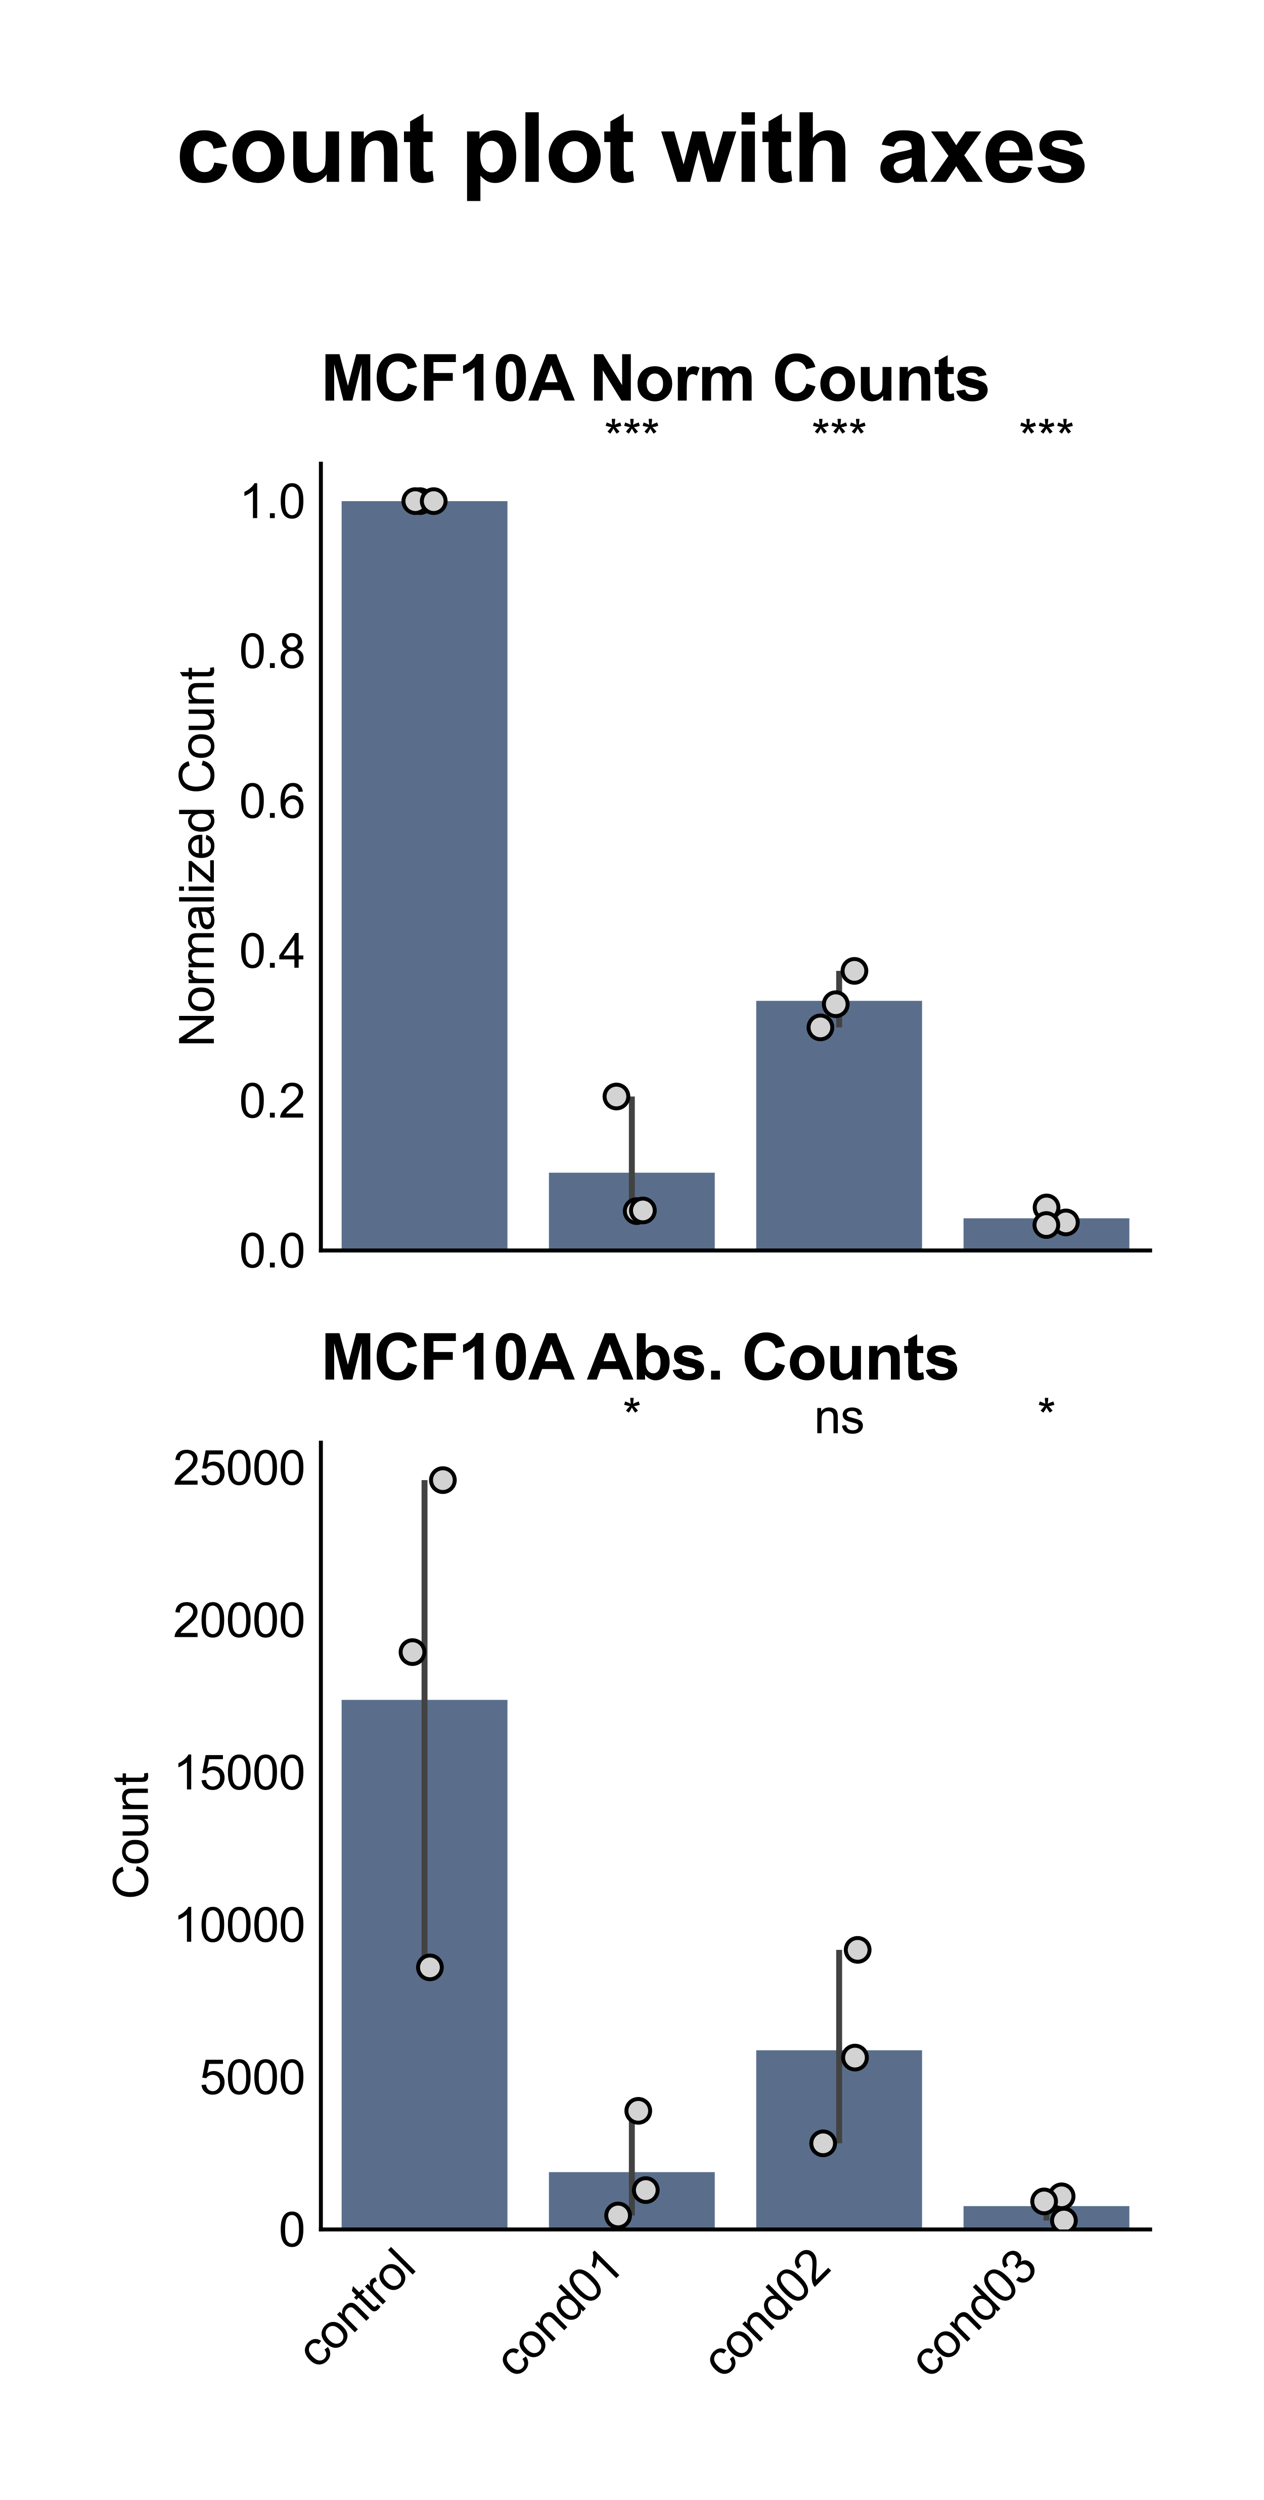 <?xml version="1.0" encoding="utf-8" standalone="no"?>
<!DOCTYPE svg PUBLIC "-//W3C//DTD SVG 1.1//EN"
  "http://www.w3.org/Graphics/SVG/1.1/DTD/svg11.dtd">
<svg xmlns:xlink="http://www.w3.org/1999/xlink" width="159.81pt" height="316.038pt" viewBox="0 0 159.81 316.038" xmlns="http://www.w3.org/2000/svg" version="1.1">
 <defs>
  <style type="text/css">*{stroke-linejoin: round; stroke-linecap: butt}</style>
 </defs>
 <g id="figure_1">
  <g id="patch_1">
   <path d="M 0 316.038
L 159.81 316.038
L 159.81 0
L 0 0
z
" style="fill: #ffffff"/>
  </g>
  <g id="axes_1">
   <g id="patch_2">
    <path d="M 40.57 158.08
L 145.41 158.08
L 145.41 58.615
L 40.57 58.615
z
" style="fill: #ffffff"/>
   </g>
   <g id="patch_3">
    <path d="M 43.191 158.08
L 64.159 158.08
L 64.159 63.351
L 43.191 63.351
z
" clip-path="url(#p7dd47c61e5)" style="fill: #5a6e8c"/>
   </g>
   <g id="patch_4">
    <path d="M 69.401 158.08
L 90.369 158.08
L 90.369 148.248
L 69.401 148.248
z
" clip-path="url(#p7dd47c61e5)" style="fill: #5a6e8c"/>
   </g>
   <g id="patch_5">
    <path d="M 95.611 158.08
L 116.579 158.08
L 116.579 126.522
L 95.611 126.522
z
" clip-path="url(#p7dd47c61e5)" style="fill: #5a6e8c"/>
   </g>
   <g id="patch_6">
    <path d="M 121.821 158.08
L 142.789 158.08
L 142.789 154.014
L 121.821 154.014
z
" clip-path="url(#p7dd47c61e5)" style="fill: #5a6e8c"/>
   </g>
   <g id="matplotlib.axis_1">
    <g id="xtick_1">
     <g id="line2d_1"/>
    </g>
    <g id="xtick_2">
     <g id="line2d_2"/>
    </g>
    <g id="xtick_3">
     <g id="line2d_3"/>
    </g>
    <g id="xtick_4">
     <g id="line2d_4"/>
    </g>
   </g>
   <g id="matplotlib.axis_2">
    <g id="ytick_1">
     <g id="line2d_5"/>
     <g id="text_1">
      <!-- 0.0 -->
      <g transform="translate(30.23 160.227) scale(0.06 -0.06)">
       <defs>
        <path id="ArialMT-30" d="M 266 2259
Q 266 3072 433 3567
Q 600 4063 929 4331
Q 1259 4600 1759 4600
Q 2128 4600 2406 4451
Q 2684 4303 2865 4023
Q 3047 3744 3150 3342
Q 3253 2941 3253 2259
Q 3253 1453 3087 958
Q 2922 463 2592 192
Q 2263 -78 1759 -78
Q 1097 -78 719 397
Q 266 969 266 2259
z
M 844 2259
Q 844 1131 1108 757
Q 1372 384 1759 384
Q 2147 384 2411 759
Q 2675 1134 2675 2259
Q 2675 3391 2411 3762
Q 2147 4134 1753 4134
Q 1366 4134 1134 3806
Q 844 3388 844 2259
z
" transform="scale(0.016)"/>
        <path id="ArialMT-2e" d="M 581 0
L 581 641
L 1222 641
L 1222 0
L 581 0
z
" transform="scale(0.016)"/>
       </defs>
       <use xlink:href="#ArialMT-30"/>
       <use xlink:href="#ArialMT-2e" transform="translate(55.615 0)"/>
       <use xlink:href="#ArialMT-30" transform="translate(83.398 0)"/>
      </g>
     </g>
    </g>
    <g id="ytick_2">
     <g id="line2d_6"/>
     <g id="text_2">
      <!-- 0.2 -->
      <g transform="translate(30.23 141.281) scale(0.06 -0.06)">
       <defs>
        <path id="ArialMT-32" d="M 3222 541
L 3222 0
L 194 0
Q 188 203 259 391
Q 375 700 629 1000
Q 884 1300 1366 1694
Q 2113 2306 2375 2664
Q 2638 3022 2638 3341
Q 2638 3675 2398 3904
Q 2159 4134 1775 4134
Q 1369 4134 1125 3890
Q 881 3647 878 3216
L 300 3275
Q 359 3922 746 4261
Q 1134 4600 1788 4600
Q 2447 4600 2831 4234
Q 3216 3869 3216 3328
Q 3216 3053 3103 2787
Q 2991 2522 2730 2228
Q 2469 1934 1863 1422
Q 1356 997 1212 845
Q 1069 694 975 541
L 3222 541
z
" transform="scale(0.016)"/>
       </defs>
       <use xlink:href="#ArialMT-30"/>
       <use xlink:href="#ArialMT-2e" transform="translate(55.615 0)"/>
       <use xlink:href="#ArialMT-32" transform="translate(83.398 0)"/>
      </g>
     </g>
    </g>
    <g id="ytick_3">
     <g id="line2d_7"/>
     <g id="text_3">
      <!-- 0.4 -->
      <g transform="translate(30.23 122.336) scale(0.06 -0.06)">
       <defs>
        <path id="ArialMT-34" d="M 2069 0
L 2069 1097
L 81 1097
L 81 1613
L 2172 4581
L 2631 4581
L 2631 1613
L 3250 1613
L 3250 1097
L 2631 1097
L 2631 0
L 2069 0
z
M 2069 1613
L 2069 3678
L 634 1613
L 2069 1613
z
" transform="scale(0.016)"/>
       </defs>
       <use xlink:href="#ArialMT-30"/>
       <use xlink:href="#ArialMT-2e" transform="translate(55.615 0)"/>
       <use xlink:href="#ArialMT-34" transform="translate(83.398 0)"/>
      </g>
     </g>
    </g>
    <g id="ytick_4">
     <g id="line2d_8"/>
     <g id="text_4">
      <!-- 0.6 -->
      <g transform="translate(30.23 103.39) scale(0.06 -0.06)">
       <defs>
        <path id="ArialMT-36" d="M 3184 3459
L 2625 3416
Q 2550 3747 2413 3897
Q 2184 4138 1850 4138
Q 1581 4138 1378 3988
Q 1113 3794 959 3422
Q 806 3050 800 2363
Q 1003 2672 1297 2822
Q 1591 2972 1913 2972
Q 2475 2972 2870 2558
Q 3266 2144 3266 1488
Q 3266 1056 3080 686
Q 2894 316 2569 119
Q 2244 -78 1831 -78
Q 1128 -78 684 439
Q 241 956 241 2144
Q 241 3472 731 4075
Q 1159 4600 1884 4600
Q 2425 4600 2770 4297
Q 3116 3994 3184 3459
z
M 888 1484
Q 888 1194 1011 928
Q 1134 663 1356 523
Q 1578 384 1822 384
Q 2178 384 2434 671
Q 2691 959 2691 1453
Q 2691 1928 2437 2201
Q 2184 2475 1800 2475
Q 1419 2475 1153 2201
Q 888 1928 888 1484
z
" transform="scale(0.016)"/>
       </defs>
       <use xlink:href="#ArialMT-30"/>
       <use xlink:href="#ArialMT-2e" transform="translate(55.615 0)"/>
       <use xlink:href="#ArialMT-36" transform="translate(83.398 0)"/>
      </g>
     </g>
    </g>
    <g id="ytick_5">
     <g id="line2d_9"/>
     <g id="text_5">
      <!-- 0.8 -->
      <g transform="translate(30.23 84.444) scale(0.06 -0.06)">
       <defs>
        <path id="ArialMT-38" d="M 1131 2484
Q 781 2613 612 2850
Q 444 3088 444 3419
Q 444 3919 803 4259
Q 1163 4600 1759 4600
Q 2359 4600 2725 4251
Q 3091 3903 3091 3403
Q 3091 3084 2923 2848
Q 2756 2613 2416 2484
Q 2838 2347 3058 2040
Q 3278 1734 3278 1309
Q 3278 722 2862 322
Q 2447 -78 1769 -78
Q 1091 -78 675 323
Q 259 725 259 1325
Q 259 1772 486 2073
Q 713 2375 1131 2484
z
M 1019 3438
Q 1019 3113 1228 2906
Q 1438 2700 1772 2700
Q 2097 2700 2305 2904
Q 2513 3109 2513 3406
Q 2513 3716 2298 3927
Q 2084 4138 1766 4138
Q 1444 4138 1231 3931
Q 1019 3725 1019 3438
z
M 838 1322
Q 838 1081 952 856
Q 1066 631 1291 507
Q 1516 384 1775 384
Q 2178 384 2440 643
Q 2703 903 2703 1303
Q 2703 1709 2433 1975
Q 2163 2241 1756 2241
Q 1359 2241 1098 1978
Q 838 1716 838 1322
z
" transform="scale(0.016)"/>
       </defs>
       <use xlink:href="#ArialMT-30"/>
       <use xlink:href="#ArialMT-2e" transform="translate(55.615 0)"/>
       <use xlink:href="#ArialMT-38" transform="translate(83.398 0)"/>
      </g>
     </g>
    </g>
    <g id="ytick_6">
     <g id="line2d_10"/>
     <g id="text_6">
      <!-- 1.0 -->
      <g transform="translate(30.23 65.498) scale(0.06 -0.06)">
       <defs>
        <path id="ArialMT-31" d="M 2384 0
L 1822 0
L 1822 3584
Q 1619 3391 1289 3197
Q 959 3003 697 2906
L 697 3450
Q 1169 3672 1522 3987
Q 1875 4303 2022 4600
L 2384 4600
L 2384 0
z
" transform="scale(0.016)"/>
       </defs>
       <use xlink:href="#ArialMT-31"/>
       <use xlink:href="#ArialMT-2e" transform="translate(55.615 0)"/>
       <use xlink:href="#ArialMT-30" transform="translate(83.398 0)"/>
      </g>
     </g>
    </g>
    <g id="text_7">
     <!-- Normalized Count -->
     <g transform="translate(27.038 132.356) rotate(-90) scale(0.06 -0.06)">
      <defs>
       <path id="ArialMT-4e" d="M 488 0
L 488 4581
L 1109 4581
L 3516 984
L 3516 4581
L 4097 4581
L 4097 0
L 3475 0
L 1069 3600
L 1069 0
L 488 0
z
" transform="scale(0.016)"/>
       <path id="ArialMT-6f" d="M 213 1659
Q 213 2581 725 3025
Q 1153 3394 1769 3394
Q 2453 3394 2887 2945
Q 3322 2497 3322 1706
Q 3322 1066 3130 698
Q 2938 331 2570 128
Q 2203 -75 1769 -75
Q 1072 -75 642 372
Q 213 819 213 1659
z
M 791 1659
Q 791 1022 1069 705
Q 1347 388 1769 388
Q 2188 388 2466 706
Q 2744 1025 2744 1678
Q 2744 2294 2464 2611
Q 2184 2928 1769 2928
Q 1347 2928 1069 2612
Q 791 2297 791 1659
z
" transform="scale(0.016)"/>
       <path id="ArialMT-72" d="M 416 0
L 416 3319
L 922 3319
L 922 2816
Q 1116 3169 1280 3281
Q 1444 3394 1641 3394
Q 1925 3394 2219 3213
L 2025 2691
Q 1819 2813 1613 2813
Q 1428 2813 1281 2702
Q 1134 2591 1072 2394
Q 978 2094 978 1738
L 978 0
L 416 0
z
" transform="scale(0.016)"/>
       <path id="ArialMT-6d" d="M 422 0
L 422 3319
L 925 3319
L 925 2853
Q 1081 3097 1340 3245
Q 1600 3394 1931 3394
Q 2300 3394 2536 3241
Q 2772 3088 2869 2813
Q 3263 3394 3894 3394
Q 4388 3394 4653 3120
Q 4919 2847 4919 2278
L 4919 0
L 4359 0
L 4359 2091
Q 4359 2428 4304 2576
Q 4250 2725 4106 2815
Q 3963 2906 3769 2906
Q 3419 2906 3187 2673
Q 2956 2441 2956 1928
L 2956 0
L 2394 0
L 2394 2156
Q 2394 2531 2256 2718
Q 2119 2906 1806 2906
Q 1569 2906 1367 2781
Q 1166 2656 1075 2415
Q 984 2175 984 1722
L 984 0
L 422 0
z
" transform="scale(0.016)"/>
       <path id="ArialMT-61" d="M 2588 409
Q 2275 144 1986 34
Q 1697 -75 1366 -75
Q 819 -75 525 192
Q 231 459 231 875
Q 231 1119 342 1320
Q 453 1522 633 1644
Q 813 1766 1038 1828
Q 1203 1872 1538 1913
Q 2219 1994 2541 2106
Q 2544 2222 2544 2253
Q 2544 2597 2384 2738
Q 2169 2928 1744 2928
Q 1347 2928 1158 2789
Q 969 2650 878 2297
L 328 2372
Q 403 2725 575 2942
Q 747 3159 1072 3276
Q 1397 3394 1825 3394
Q 2250 3394 2515 3294
Q 2781 3194 2906 3042
Q 3031 2891 3081 2659
Q 3109 2516 3109 2141
L 3109 1391
Q 3109 606 3145 398
Q 3181 191 3288 0
L 2700 0
Q 2613 175 2588 409
z
M 2541 1666
Q 2234 1541 1622 1453
Q 1275 1403 1131 1340
Q 988 1278 909 1158
Q 831 1038 831 891
Q 831 666 1001 516
Q 1172 366 1500 366
Q 1825 366 2078 508
Q 2331 650 2450 897
Q 2541 1088 2541 1459
L 2541 1666
z
" transform="scale(0.016)"/>
       <path id="ArialMT-6c" d="M 409 0
L 409 4581
L 972 4581
L 972 0
L 409 0
z
" transform="scale(0.016)"/>
       <path id="ArialMT-69" d="M 425 3934
L 425 4581
L 988 4581
L 988 3934
L 425 3934
z
M 425 0
L 425 3319
L 988 3319
L 988 0
L 425 0
z
" transform="scale(0.016)"/>
       <path id="ArialMT-7a" d="M 125 0
L 125 456
L 2238 2881
Q 1878 2863 1603 2863
L 250 2863
L 250 3319
L 2963 3319
L 2963 2947
L 1166 841
L 819 456
Q 1197 484 1528 484
L 3063 484
L 3063 0
L 125 0
z
" transform="scale(0.016)"/>
       <path id="ArialMT-65" d="M 2694 1069
L 3275 997
Q 3138 488 2766 206
Q 2394 -75 1816 -75
Q 1088 -75 661 373
Q 234 822 234 1631
Q 234 2469 665 2931
Q 1097 3394 1784 3394
Q 2450 3394 2872 2941
Q 3294 2488 3294 1666
Q 3294 1616 3291 1516
L 816 1516
Q 847 969 1125 678
Q 1403 388 1819 388
Q 2128 388 2347 550
Q 2566 713 2694 1069
z
M 847 1978
L 2700 1978
Q 2663 2397 2488 2606
Q 2219 2931 1791 2931
Q 1403 2931 1139 2672
Q 875 2413 847 1978
z
" transform="scale(0.016)"/>
       <path id="ArialMT-64" d="M 2575 0
L 2575 419
Q 2259 -75 1647 -75
Q 1250 -75 917 144
Q 584 363 401 755
Q 219 1147 219 1656
Q 219 2153 384 2558
Q 550 2963 881 3178
Q 1213 3394 1622 3394
Q 1922 3394 2156 3267
Q 2391 3141 2538 2938
L 2538 4581
L 3097 4581
L 3097 0
L 2575 0
z
M 797 1656
Q 797 1019 1065 703
Q 1334 388 1700 388
Q 2069 388 2326 689
Q 2584 991 2584 1609
Q 2584 2291 2321 2609
Q 2059 2928 1675 2928
Q 1300 2928 1048 2622
Q 797 2316 797 1656
z
" transform="scale(0.016)"/>
       <path id="ArialMT-20" transform="scale(0.016)"/>
       <path id="ArialMT-43" d="M 3763 1606
L 4369 1453
Q 4178 706 3683 314
Q 3188 -78 2472 -78
Q 1731 -78 1267 223
Q 803 525 561 1097
Q 319 1669 319 2325
Q 319 3041 592 3573
Q 866 4106 1370 4382
Q 1875 4659 2481 4659
Q 3169 4659 3637 4309
Q 4106 3959 4291 3325
L 3694 3184
Q 3534 3684 3231 3912
Q 2928 4141 2469 4141
Q 1941 4141 1586 3887
Q 1231 3634 1087 3207
Q 944 2781 944 2328
Q 944 1744 1114 1308
Q 1284 872 1643 656
Q 2003 441 2422 441
Q 2931 441 3284 734
Q 3638 1028 3763 1606
z
" transform="scale(0.016)"/>
       <path id="ArialMT-75" d="M 2597 0
L 2597 488
Q 2209 -75 1544 -75
Q 1250 -75 995 37
Q 741 150 617 320
Q 494 491 444 738
Q 409 903 409 1263
L 409 3319
L 972 3319
L 972 1478
Q 972 1038 1006 884
Q 1059 663 1231 536
Q 1403 409 1656 409
Q 1909 409 2131 539
Q 2353 669 2445 892
Q 2538 1116 2538 1541
L 2538 3319
L 3100 3319
L 3100 0
L 2597 0
z
" transform="scale(0.016)"/>
       <path id="ArialMT-6e" d="M 422 0
L 422 3319
L 928 3319
L 928 2847
Q 1294 3394 1984 3394
Q 2284 3394 2536 3286
Q 2788 3178 2913 3003
Q 3038 2828 3088 2588
Q 3119 2431 3119 2041
L 3119 0
L 2556 0
L 2556 2019
Q 2556 2363 2490 2533
Q 2425 2703 2258 2804
Q 2091 2906 1866 2906
Q 1506 2906 1245 2678
Q 984 2450 984 1813
L 984 0
L 422 0
z
" transform="scale(0.016)"/>
       <path id="ArialMT-74" d="M 1650 503
L 1731 6
Q 1494 -44 1306 -44
Q 1000 -44 831 53
Q 663 150 594 308
Q 525 466 525 972
L 525 2881
L 113 2881
L 113 3319
L 525 3319
L 525 4141
L 1084 4478
L 1084 3319
L 1650 3319
L 1650 2881
L 1084 2881
L 1084 941
Q 1084 700 1114 631
Q 1144 563 1211 522
Q 1278 481 1403 481
Q 1497 481 1650 503
z
" transform="scale(0.016)"/>
      </defs>
      <use xlink:href="#ArialMT-4e"/>
      <use xlink:href="#ArialMT-6f" transform="translate(72.217 0)"/>
      <use xlink:href="#ArialMT-72" transform="translate(127.832 0)"/>
      <use xlink:href="#ArialMT-6d" transform="translate(161.133 0)"/>
      <use xlink:href="#ArialMT-61" transform="translate(244.434 0)"/>
      <use xlink:href="#ArialMT-6c" transform="translate(300.049 0)"/>
      <use xlink:href="#ArialMT-69" transform="translate(322.266 0)"/>
      <use xlink:href="#ArialMT-7a" transform="translate(344.482 0)"/>
      <use xlink:href="#ArialMT-65" transform="translate(394.482 0)"/>
      <use xlink:href="#ArialMT-64" transform="translate(450.098 0)"/>
      <use xlink:href="#ArialMT-20" transform="translate(505.713 0)"/>
      <use xlink:href="#ArialMT-43" transform="translate(533.496 0)"/>
      <use xlink:href="#ArialMT-6f" transform="translate(605.713 0)"/>
      <use xlink:href="#ArialMT-75" transform="translate(661.328 0)"/>
      <use xlink:href="#ArialMT-6e" transform="translate(716.943 0)"/>
      <use xlink:href="#ArialMT-74" transform="translate(772.559 0)"/>
     </g>
    </g>
   </g>
   <g id="line2d_11">
    <path d="M 53.675 63.351
L 53.675 63.351
" clip-path="url(#p7dd47c61e5)" style="fill: none; stroke: #424242; stroke-width: 0.75"/>
   </g>
   <g id="line2d_12">
    <path d="M 79.885 153.103
L 79.885 138.617
" clip-path="url(#p7dd47c61e5)" style="fill: none; stroke: #424242; stroke-width: 0.75"/>
   </g>
   <g id="line2d_13">
    <path d="M 106.095 129.881
L 106.095 122.736
" clip-path="url(#p7dd47c61e5)" style="fill: none; stroke: #424242; stroke-width: 0.75"/>
   </g>
   <g id="line2d_14">
    <path d="M 132.305 154.864
L 132.305 152.643
" clip-path="url(#p7dd47c61e5)" style="fill: none; stroke: #424242; stroke-width: 0.75"/>
   </g>
   <g id="patch_7">
    <path d="M 40.57 158.08
L 40.57 58.615
" style="fill: none; stroke: #000000; stroke-width: 0.5; stroke-linejoin: miter; stroke-linecap: square"/>
   </g>
   <g id="patch_8">
    <path d="M 40.57 158.08
L 145.41 158.08
" style="fill: none; stroke: #000000; stroke-width: 0.5; stroke-linejoin: miter; stroke-linecap: square"/>
   </g>
   <g id="PathCollection_1">
    <defs>
     <path id="m762f93530b" d="M 0 1.5
C 0.398 1.5 0.779 1.342 1.061 1.061
C 1.342 0.779 1.5 0.398 1.5 0
C 1.5 -0.398 1.342 -0.779 1.061 -1.061
C 0.779 -1.342 0.398 -1.5 0 -1.5
C -0.398 -1.5 -0.779 -1.342 -1.061 -1.061
C -1.342 -0.779 -1.5 -0.398 -1.5 0
C -1.5 0.398 -1.342 0.779 -1.061 1.061
C -0.779 1.342 -0.398 1.5 0 1.5
z
" style="stroke: #000000; stroke-width: 0.5"/>
    </defs>
    <g clip-path="url(#p7dd47c61e5)">
     <use xlink:href="#m762f93530b" x="53.093" y="63.351" style="fill: #d3d3d3; stroke: #000000; stroke-width: 0.5"/>
     <use xlink:href="#m762f93530b" x="52.509" y="63.351" style="fill: #d3d3d3; stroke: #000000; stroke-width: 0.5"/>
     <use xlink:href="#m762f93530b" x="54.836" y="63.351" style="fill: #d3d3d3; stroke: #000000; stroke-width: 0.5"/>
    </g>
   </g>
   <g id="PathCollection_2">
    <g clip-path="url(#p7dd47c61e5)">
     <use xlink:href="#m762f93530b" x="77.937" y="138.617" style="fill: #d3d3d3; stroke: #000000; stroke-width: 0.5"/>
     <use xlink:href="#m762f93530b" x="80.498" y="153.103" style="fill: #d3d3d3; stroke: #000000; stroke-width: 0.5"/>
     <use xlink:href="#m762f93530b" x="81.281" y="153.023" style="fill: #d3d3d3; stroke: #000000; stroke-width: 0.5"/>
    </g>
   </g>
   <g id="PathCollection_3">
    <g clip-path="url(#p7dd47c61e5)">
     <use xlink:href="#m762f93530b" x="103.729" y="129.881" style="fill: #d3d3d3; stroke: #000000; stroke-width: 0.5"/>
     <use xlink:href="#m762f93530b" x="108.029" y="122.736" style="fill: #d3d3d3; stroke: #000000; stroke-width: 0.5"/>
     <use xlink:href="#m762f93530b" x="105.666" y="126.949" style="fill: #d3d3d3; stroke: #000000; stroke-width: 0.5"/>
    </g>
   </g>
   <g id="PathCollection_4">
    <g clip-path="url(#p7dd47c61e5)">
     <use xlink:href="#m762f93530b" x="132.32" y="152.643" style="fill: #d3d3d3; stroke: #000000; stroke-width: 0.5"/>
     <use xlink:href="#m762f93530b" x="134.763" y="154.535" style="fill: #d3d3d3; stroke: #000000; stroke-width: 0.5"/>
     <use xlink:href="#m762f93530b" x="132.293" y="154.864" style="fill: #d3d3d3; stroke: #000000; stroke-width: 0.5"/>
    </g>
   </g>
   <g id="text_8">
    <!-- *** -->
    <g transform="translate(76.382 57.422) scale(0.06 -0.06)">
     <defs>
      <path id="ArialMT-2a" d="M 200 3741
L 344 4184
Q 841 4009 1066 3881
Q 1006 4447 1003 4659
L 1456 4659
Q 1447 4350 1384 3884
Q 1706 4047 2122 4184
L 2266 3741
Q 1869 3609 1488 3566
Q 1678 3400 2025 2975
L 1650 2709
Q 1469 2956 1222 3381
Q 991 2941 816 2709
L 447 2975
Q 809 3422 966 3566
Q 563 3644 200 3741
z
" transform="scale(0.016)"/>
     </defs>
     <use xlink:href="#ArialMT-2a"/>
     <use xlink:href="#ArialMT-2a" transform="translate(38.916 0)"/>
     <use xlink:href="#ArialMT-2a" transform="translate(77.832 0)"/>
    </g>
   </g>
   <g id="text_9">
    <!-- *** -->
    <g transform="translate(102.592 57.422) scale(0.06 -0.06)">
     <use xlink:href="#ArialMT-2a"/>
     <use xlink:href="#ArialMT-2a" transform="translate(38.916 0)"/>
     <use xlink:href="#ArialMT-2a" transform="translate(77.832 0)"/>
    </g>
   </g>
   <g id="text_10">
    <!-- *** -->
    <g transform="translate(128.802 57.422) scale(0.06 -0.06)">
     <use xlink:href="#ArialMT-2a"/>
     <use xlink:href="#ArialMT-2a" transform="translate(38.916 0)"/>
     <use xlink:href="#ArialMT-2a" transform="translate(77.832 0)"/>
    </g>
   </g>
   <g id="text_11">
    <!-- MCF10A Norm Counts -->
    <g transform="translate(40.57 50.641) scale(0.08 -0.08)">
     <defs>
      <path id="Arial-BoldMT-4d" d="M 453 0
L 453 4581
L 1838 4581
L 2669 1456
L 3491 4581
L 4878 4581
L 4878 0
L 4019 0
L 4019 3606
L 3109 0
L 2219 0
L 1313 3606
L 1313 0
L 453 0
z
" transform="scale(0.016)"/>
      <path id="Arial-BoldMT-43" d="M 3397 1684
L 4294 1400
Q 4088 650 3608 286
Q 3128 -78 2391 -78
Q 1478 -78 890 545
Q 303 1169 303 2250
Q 303 3394 893 4026
Q 1484 4659 2447 4659
Q 3288 4659 3813 4163
Q 4125 3869 4281 3319
L 3366 3100
Q 3284 3456 3026 3662
Q 2769 3869 2400 3869
Q 1891 3869 1573 3503
Q 1256 3138 1256 2319
Q 1256 1450 1568 1081
Q 1881 713 2381 713
Q 2750 713 3015 947
Q 3281 1181 3397 1684
z
" transform="scale(0.016)"/>
      <path id="Arial-BoldMT-46" d="M 472 0
L 472 4581
L 3613 4581
L 3613 3806
L 1397 3806
L 1397 2722
L 3309 2722
L 3309 1947
L 1397 1947
L 1397 0
L 472 0
z
" transform="scale(0.016)"/>
      <path id="Arial-BoldMT-31" d="M 2519 0
L 1641 0
L 1641 3309
Q 1159 2859 506 2644
L 506 3441
Q 850 3553 1253 3867
Q 1656 4181 1806 4600
L 2519 4600
L 2519 0
z
" transform="scale(0.016)"/>
      <path id="Arial-BoldMT-30" d="M 1756 4600
Q 2422 4600 2797 4125
Q 3244 3563 3244 2259
Q 3244 959 2794 391
Q 2422 -78 1756 -78
Q 1088 -78 678 436
Q 269 950 269 2269
Q 269 3563 719 4131
Q 1091 4600 1756 4600
z
M 1756 3872
Q 1597 3872 1472 3770
Q 1347 3669 1278 3406
Q 1188 3066 1188 2259
Q 1188 1453 1269 1151
Q 1350 850 1473 750
Q 1597 650 1756 650
Q 1916 650 2041 751
Q 2166 853 2234 1116
Q 2325 1453 2325 2259
Q 2325 3066 2244 3367
Q 2163 3669 2039 3770
Q 1916 3872 1756 3872
z
" transform="scale(0.016)"/>
      <path id="Arial-BoldMT-41" d="M 4597 0
L 3591 0
L 3191 1041
L 1359 1041
L 981 0
L 0 0
L 1784 4581
L 2763 4581
L 4597 0
z
M 2894 1813
L 2263 3513
L 1644 1813
L 2894 1813
z
" transform="scale(0.016)"/>
      <path id="Arial-BoldMT-20" transform="scale(0.016)"/>
      <path id="Arial-BoldMT-4e" d="M 475 0
L 475 4581
L 1375 4581
L 3250 1522
L 3250 4581
L 4109 4581
L 4109 0
L 3181 0
L 1334 2988
L 1334 0
L 475 0
z
" transform="scale(0.016)"/>
      <path id="Arial-BoldMT-6f" d="M 256 1706
Q 256 2144 472 2553
Q 688 2963 1083 3178
Q 1478 3394 1966 3394
Q 2719 3394 3200 2905
Q 3681 2416 3681 1669
Q 3681 916 3195 420
Q 2709 -75 1972 -75
Q 1516 -75 1102 131
Q 688 338 472 736
Q 256 1134 256 1706
z
M 1156 1659
Q 1156 1166 1390 903
Q 1625 641 1969 641
Q 2313 641 2545 903
Q 2778 1166 2778 1666
Q 2778 2153 2545 2415
Q 2313 2678 1969 2678
Q 1625 2678 1390 2415
Q 1156 2153 1156 1659
z
" transform="scale(0.016)"/>
      <path id="Arial-BoldMT-72" d="M 1300 0
L 422 0
L 422 3319
L 1238 3319
L 1238 2847
Q 1447 3181 1614 3287
Q 1781 3394 1994 3394
Q 2294 3394 2572 3228
L 2300 2463
Q 2078 2606 1888 2606
Q 1703 2606 1575 2504
Q 1447 2403 1373 2137
Q 1300 1872 1300 1025
L 1300 0
z
" transform="scale(0.016)"/>
      <path id="Arial-BoldMT-6d" d="M 394 3319
L 1203 3319
L 1203 2866
Q 1638 3394 2238 3394
Q 2556 3394 2790 3262
Q 3025 3131 3175 2866
Q 3394 3131 3647 3262
Q 3900 3394 4188 3394
Q 4553 3394 4806 3245
Q 5059 3097 5184 2809
Q 5275 2597 5275 2122
L 5275 0
L 4397 0
L 4397 1897
Q 4397 2391 4306 2534
Q 4184 2722 3931 2722
Q 3747 2722 3584 2609
Q 3422 2497 3350 2280
Q 3278 2063 3278 1594
L 3278 0
L 2400 0
L 2400 1819
Q 2400 2303 2353 2443
Q 2306 2584 2207 2653
Q 2109 2722 1941 2722
Q 1738 2722 1575 2612
Q 1413 2503 1342 2297
Q 1272 2091 1272 1613
L 1272 0
L 394 0
L 394 3319
z
" transform="scale(0.016)"/>
      <path id="Arial-BoldMT-75" d="M 2644 0
L 2644 497
Q 2463 231 2167 78
Q 1872 -75 1544 -75
Q 1209 -75 943 72
Q 678 219 559 484
Q 441 750 441 1219
L 441 3319
L 1319 3319
L 1319 1794
Q 1319 1094 1367 936
Q 1416 778 1544 686
Q 1672 594 1869 594
Q 2094 594 2272 717
Q 2450 841 2515 1023
Q 2581 1206 2581 1919
L 2581 3319
L 3459 3319
L 3459 0
L 2644 0
z
" transform="scale(0.016)"/>
      <path id="Arial-BoldMT-6e" d="M 3478 0
L 2600 0
L 2600 1694
Q 2600 2231 2544 2389
Q 2488 2547 2361 2634
Q 2234 2722 2056 2722
Q 1828 2722 1647 2597
Q 1466 2472 1398 2265
Q 1331 2059 1331 1503
L 1331 0
L 453 0
L 453 3319
L 1269 3319
L 1269 2831
Q 1703 3394 2363 3394
Q 2653 3394 2893 3289
Q 3134 3184 3257 3021
Q 3381 2859 3429 2653
Q 3478 2447 3478 2063
L 3478 0
z
" transform="scale(0.016)"/>
      <path id="Arial-BoldMT-74" d="M 1981 3319
L 1981 2619
L 1381 2619
L 1381 1281
Q 1381 875 1398 808
Q 1416 741 1477 697
Q 1538 653 1625 653
Q 1747 653 1978 738
L 2053 56
Q 1747 -75 1359 -75
Q 1122 -75 931 4
Q 741 84 652 211
Q 563 338 528 553
Q 500 706 500 1172
L 500 2619
L 97 2619
L 97 3319
L 500 3319
L 500 3978
L 1381 4491
L 1381 3319
L 1981 3319
z
" transform="scale(0.016)"/>
      <path id="Arial-BoldMT-73" d="M 150 947
L 1031 1081
Q 1088 825 1259 692
Q 1431 559 1741 559
Q 2081 559 2253 684
Q 2369 772 2369 919
Q 2369 1019 2306 1084
Q 2241 1147 2013 1200
Q 950 1434 666 1628
Q 272 1897 272 2375
Q 272 2806 612 3100
Q 953 3394 1669 3394
Q 2350 3394 2681 3172
Q 3013 2950 3138 2516
L 2309 2363
Q 2256 2556 2107 2659
Q 1959 2763 1684 2763
Q 1338 2763 1188 2666
Q 1088 2597 1088 2488
Q 1088 2394 1175 2328
Q 1294 2241 1995 2081
Q 2697 1922 2975 1691
Q 3250 1456 3250 1038
Q 3250 581 2869 253
Q 2488 -75 1741 -75
Q 1063 -75 667 200
Q 272 475 150 947
z
" transform="scale(0.016)"/>
     </defs>
     <use xlink:href="#Arial-BoldMT-4d"/>
     <use xlink:href="#Arial-BoldMT-43" transform="translate(83.301 0)"/>
     <use xlink:href="#Arial-BoldMT-46" transform="translate(155.518 0)"/>
     <use xlink:href="#Arial-BoldMT-31" transform="translate(216.602 0)"/>
     <use xlink:href="#Arial-BoldMT-30" transform="translate(272.217 0)"/>
     <use xlink:href="#Arial-BoldMT-41" transform="translate(327.832 0)"/>
     <use xlink:href="#Arial-BoldMT-20" transform="translate(396.299 0)"/>
     <use xlink:href="#Arial-BoldMT-4e" transform="translate(424.082 0)"/>
     <use xlink:href="#Arial-BoldMT-6f" transform="translate(496.299 0)"/>
     <use xlink:href="#Arial-BoldMT-72" transform="translate(557.383 0)"/>
     <use xlink:href="#Arial-BoldMT-6d" transform="translate(596.299 0)"/>
     <use xlink:href="#Arial-BoldMT-20" transform="translate(685.215 0)"/>
     <use xlink:href="#Arial-BoldMT-43" transform="translate(712.998 0)"/>
     <use xlink:href="#Arial-BoldMT-6f" transform="translate(785.215 0)"/>
     <use xlink:href="#Arial-BoldMT-75" transform="translate(846.299 0)"/>
     <use xlink:href="#Arial-BoldMT-6e" transform="translate(907.383 0)"/>
     <use xlink:href="#Arial-BoldMT-74" transform="translate(968.467 0)"/>
     <use xlink:href="#Arial-BoldMT-73" transform="translate(1001.768 0)"/>
    </g>
   </g>
  </g>
  <g id="axes_2">
   <g id="patch_9">
    <path d="M 40.57 281.84
L 145.41 281.84
L 145.41 182.374
L 40.57 182.374
z
" style="fill: #ffffff"/>
   </g>
   <g id="patch_10">
    <path d="M 43.191 281.84
L 64.159 281.84
L 64.159 214.891
L 43.191 214.891
z
" clip-path="url(#pc00cf686c2)" style="fill: #5a6e8c"/>
   </g>
   <g id="patch_11">
    <path d="M 69.401 281.84
L 90.369 281.84
L 90.369 274.593
L 69.401 274.593
z
" clip-path="url(#pc00cf686c2)" style="fill: #5a6e8c"/>
   </g>
   <g id="patch_12">
    <path d="M 95.611 281.84
L 116.579 281.84
L 116.579 259.187
L 95.611 259.187
z
" clip-path="url(#pc00cf686c2)" style="fill: #5a6e8c"/>
   </g>
   <g id="patch_13">
    <path d="M 121.821 281.84
L 142.789 281.84
L 142.789 278.887
L 121.821 278.887
z
" clip-path="url(#pc00cf686c2)" style="fill: #5a6e8c"/>
   </g>
   <g id="matplotlib.axis_3">
    <g id="xtick_5">
     <g id="line2d_15"/>
     <g id="text_12">
      <!-- control -->
      <g transform="translate(40.099 299.61) rotate(-45) scale(0.06 -0.06)">
       <defs>
        <path id="ArialMT-63" d="M 2588 1216
L 3141 1144
Q 3050 572 2676 248
Q 2303 -75 1759 -75
Q 1078 -75 664 370
Q 250 816 250 1647
Q 250 2184 428 2587
Q 606 2991 970 3192
Q 1334 3394 1763 3394
Q 2303 3394 2647 3120
Q 2991 2847 3088 2344
L 2541 2259
Q 2463 2594 2264 2762
Q 2066 2931 1784 2931
Q 1359 2931 1093 2626
Q 828 2322 828 1663
Q 828 994 1084 691
Q 1341 388 1753 388
Q 2084 388 2306 591
Q 2528 794 2588 1216
z
" transform="scale(0.016)"/>
       </defs>
       <use xlink:href="#ArialMT-63"/>
       <use xlink:href="#ArialMT-6f" transform="translate(50 0)"/>
       <use xlink:href="#ArialMT-6e" transform="translate(105.615 0)"/>
       <use xlink:href="#ArialMT-74" transform="translate(161.23 0)"/>
       <use xlink:href="#ArialMT-72" transform="translate(189.014 0)"/>
       <use xlink:href="#ArialMT-6f" transform="translate(222.314 0)"/>
       <use xlink:href="#ArialMT-6c" transform="translate(277.93 0)"/>
      </g>
     </g>
    </g>
    <g id="xtick_6">
     <g id="line2d_16"/>
     <g id="text_13">
      <!-- cond01 -->
      <g transform="translate(65.124 300.794) rotate(-45) scale(0.06 -0.06)">
       <use xlink:href="#ArialMT-63"/>
       <use xlink:href="#ArialMT-6f" transform="translate(50 0)"/>
       <use xlink:href="#ArialMT-6e" transform="translate(105.615 0)"/>
       <use xlink:href="#ArialMT-64" transform="translate(161.23 0)"/>
       <use xlink:href="#ArialMT-30" transform="translate(216.846 0)"/>
       <use xlink:href="#ArialMT-31" transform="translate(272.461 0)"/>
      </g>
     </g>
    </g>
    <g id="xtick_7">
     <g id="line2d_17"/>
     <g id="text_14">
      <!-- cond02 -->
      <g transform="translate(91.334 300.794) rotate(-45) scale(0.06 -0.06)">
       <use xlink:href="#ArialMT-63"/>
       <use xlink:href="#ArialMT-6f" transform="translate(50 0)"/>
       <use xlink:href="#ArialMT-6e" transform="translate(105.615 0)"/>
       <use xlink:href="#ArialMT-64" transform="translate(161.23 0)"/>
       <use xlink:href="#ArialMT-30" transform="translate(216.846 0)"/>
       <use xlink:href="#ArialMT-32" transform="translate(272.461 0)"/>
      </g>
     </g>
    </g>
    <g id="xtick_8">
     <g id="line2d_18"/>
     <g id="text_15">
      <!-- cond03 -->
      <g transform="translate(117.544 300.794) rotate(-45) scale(0.06 -0.06)">
       <defs>
        <path id="ArialMT-33" d="M 269 1209
L 831 1284
Q 928 806 1161 595
Q 1394 384 1728 384
Q 2125 384 2398 659
Q 2672 934 2672 1341
Q 2672 1728 2419 1979
Q 2166 2231 1775 2231
Q 1616 2231 1378 2169
L 1441 2663
Q 1497 2656 1531 2656
Q 1891 2656 2178 2843
Q 2466 3031 2466 3422
Q 2466 3731 2256 3934
Q 2047 4138 1716 4138
Q 1388 4138 1169 3931
Q 950 3725 888 3313
L 325 3413
Q 428 3978 793 4289
Q 1159 4600 1703 4600
Q 2078 4600 2393 4439
Q 2709 4278 2876 4000
Q 3044 3722 3044 3409
Q 3044 3113 2884 2869
Q 2725 2625 2413 2481
Q 2819 2388 3044 2092
Q 3269 1797 3269 1353
Q 3269 753 2831 336
Q 2394 -81 1725 -81
Q 1122 -81 723 278
Q 325 638 269 1209
z
" transform="scale(0.016)"/>
       </defs>
       <use xlink:href="#ArialMT-63"/>
       <use xlink:href="#ArialMT-6f" transform="translate(50 0)"/>
       <use xlink:href="#ArialMT-6e" transform="translate(105.615 0)"/>
       <use xlink:href="#ArialMT-64" transform="translate(161.23 0)"/>
       <use xlink:href="#ArialMT-30" transform="translate(216.846 0)"/>
       <use xlink:href="#ArialMT-33" transform="translate(272.461 0)"/>
      </g>
     </g>
    </g>
   </g>
   <g id="matplotlib.axis_4">
    <g id="ytick_7">
     <g id="line2d_19"/>
     <g id="text_16">
      <!-- 0 -->
      <g transform="translate(35.233 283.987) scale(0.06 -0.06)">
       <use xlink:href="#ArialMT-30"/>
      </g>
     </g>
    </g>
    <g id="ytick_8">
     <g id="line2d_20"/>
     <g id="text_17">
      <!-- 5000 -->
      <g transform="translate(25.224 264.728) scale(0.06 -0.06)">
       <defs>
        <path id="ArialMT-35" d="M 266 1200
L 856 1250
Q 922 819 1161 601
Q 1400 384 1738 384
Q 2144 384 2425 690
Q 2706 997 2706 1503
Q 2706 1984 2436 2262
Q 2166 2541 1728 2541
Q 1456 2541 1237 2417
Q 1019 2294 894 2097
L 366 2166
L 809 4519
L 3088 4519
L 3088 3981
L 1259 3981
L 1013 2750
Q 1425 3038 1878 3038
Q 2478 3038 2890 2622
Q 3303 2206 3303 1553
Q 3303 931 2941 478
Q 2500 -78 1738 -78
Q 1113 -78 717 272
Q 322 622 266 1200
z
" transform="scale(0.016)"/>
       </defs>
       <use xlink:href="#ArialMT-35"/>
       <use xlink:href="#ArialMT-30" transform="translate(55.615 0)"/>
       <use xlink:href="#ArialMT-30" transform="translate(111.23 0)"/>
       <use xlink:href="#ArialMT-30" transform="translate(166.846 0)"/>
      </g>
     </g>
    </g>
    <g id="ytick_9">
     <g id="line2d_21"/>
     <g id="text_18">
      <!-- 10000 -->
      <g transform="translate(21.887 245.468) scale(0.06 -0.06)">
       <use xlink:href="#ArialMT-31"/>
       <use xlink:href="#ArialMT-30" transform="translate(55.615 0)"/>
       <use xlink:href="#ArialMT-30" transform="translate(111.23 0)"/>
       <use xlink:href="#ArialMT-30" transform="translate(166.846 0)"/>
       <use xlink:href="#ArialMT-30" transform="translate(222.461 0)"/>
      </g>
     </g>
    </g>
    <g id="ytick_10">
     <g id="line2d_22"/>
     <g id="text_19">
      <!-- 15000 -->
      <g transform="translate(21.887 226.209) scale(0.06 -0.06)">
       <use xlink:href="#ArialMT-31"/>
       <use xlink:href="#ArialMT-35" transform="translate(55.615 0)"/>
       <use xlink:href="#ArialMT-30" transform="translate(111.23 0)"/>
       <use xlink:href="#ArialMT-30" transform="translate(166.846 0)"/>
       <use xlink:href="#ArialMT-30" transform="translate(222.461 0)"/>
      </g>
     </g>
    </g>
    <g id="ytick_11">
     <g id="line2d_23"/>
     <g id="text_20">
      <!-- 20000 -->
      <g transform="translate(21.887 206.95) scale(0.06 -0.06)">
       <use xlink:href="#ArialMT-32"/>
       <use xlink:href="#ArialMT-30" transform="translate(55.615 0)"/>
       <use xlink:href="#ArialMT-30" transform="translate(111.23 0)"/>
       <use xlink:href="#ArialMT-30" transform="translate(166.846 0)"/>
       <use xlink:href="#ArialMT-30" transform="translate(222.461 0)"/>
      </g>
     </g>
    </g>
    <g id="ytick_12">
     <g id="line2d_24"/>
     <g id="text_21">
      <!-- 25000 -->
      <g transform="translate(21.887 187.69) scale(0.06 -0.06)">
       <use xlink:href="#ArialMT-32"/>
       <use xlink:href="#ArialMT-35" transform="translate(55.615 0)"/>
       <use xlink:href="#ArialMT-30" transform="translate(111.23 0)"/>
       <use xlink:href="#ArialMT-30" transform="translate(166.846 0)"/>
       <use xlink:href="#ArialMT-30" transform="translate(222.461 0)"/>
      </g>
     </g>
    </g>
    <g id="text_22">
     <!-- Count -->
     <g transform="translate(18.695 240.112) rotate(-90) scale(0.06 -0.06)">
      <use xlink:href="#ArialMT-43"/>
      <use xlink:href="#ArialMT-6f" transform="translate(72.217 0)"/>
      <use xlink:href="#ArialMT-75" transform="translate(127.832 0)"/>
      <use xlink:href="#ArialMT-6e" transform="translate(183.447 0)"/>
      <use xlink:href="#ArialMT-74" transform="translate(239.062 0)"/>
     </g>
    </g>
   </g>
   <g id="line2d_25">
    <path d="M 53.675 248.709
L 53.675 187.111
" clip-path="url(#pc00cf686c2)" style="fill: none; stroke: #424242; stroke-width: 0.75"/>
   </g>
   <g id="line2d_26">
    <path d="M 79.885 280.071
L 79.885 266.844
" clip-path="url(#pc00cf686c2)" style="fill: none; stroke: #424242; stroke-width: 0.75"/>
   </g>
   <g id="line2d_27">
    <path d="M 106.095 270.952
L 106.095 246.496
" clip-path="url(#pc00cf686c2)" style="fill: none; stroke: #424242; stroke-width: 0.75"/>
   </g>
   <g id="line2d_28">
    <path d="M 132.305 280.715
L 132.305 277.651
" clip-path="url(#pc00cf686c2)" style="fill: none; stroke: #424242; stroke-width: 0.75"/>
   </g>
   <g id="patch_14">
    <path d="M 40.57 281.84
L 40.57 182.374
" style="fill: none; stroke: #000000; stroke-width: 0.5; stroke-linejoin: miter; stroke-linecap: square"/>
   </g>
   <g id="patch_15">
    <path d="M 40.57 281.84
L 145.41 281.84
" style="fill: none; stroke: #000000; stroke-width: 0.5; stroke-linejoin: miter; stroke-linecap: square"/>
   </g>
   <g id="PathCollection_5">
    <g clip-path="url(#pc00cf686c2)">
     <use xlink:href="#m762f93530b" x="52.154" y="208.853" style="fill: #d3d3d3; stroke: #000000; stroke-width: 0.5"/>
     <use xlink:href="#m762f93530b" x="55.994" y="187.111" style="fill: #d3d3d3; stroke: #000000; stroke-width: 0.5"/>
     <use xlink:href="#m762f93530b" x="54.356" y="248.709" style="fill: #d3d3d3; stroke: #000000; stroke-width: 0.5"/>
    </g>
   </g>
   <g id="PathCollection_6">
    <g clip-path="url(#pc00cf686c2)">
     <use xlink:href="#m762f93530b" x="80.699" y="266.844" style="fill: #d3d3d3; stroke: #000000; stroke-width: 0.5"/>
     <use xlink:href="#m762f93530b" x="81.648" y="276.863" style="fill: #d3d3d3; stroke: #000000; stroke-width: 0.5"/>
     <use xlink:href="#m762f93530b" x="78.149" y="280.071" style="fill: #d3d3d3; stroke: #000000; stroke-width: 0.5"/>
    </g>
   </g>
   <g id="PathCollection_7">
    <g clip-path="url(#pc00cf686c2)">
     <use xlink:href="#m762f93530b" x="108.098" y="260.113" style="fill: #d3d3d3; stroke: #000000; stroke-width: 0.5"/>
     <use xlink:href="#m762f93530b" x="108.437" y="246.496" style="fill: #d3d3d3; stroke: #000000; stroke-width: 0.5"/>
     <use xlink:href="#m762f93530b" x="104.074" y="270.952" style="fill: #d3d3d3; stroke: #000000; stroke-width: 0.5"/>
    </g>
   </g>
   <g id="PathCollection_8">
    <g clip-path="url(#pc00cf686c2)">
     <use xlink:href="#m762f93530b" x="134.223" y="277.651" style="fill: #d3d3d3; stroke: #000000; stroke-width: 0.5"/>
     <use xlink:href="#m762f93530b" x="132.01" y="278.295" style="fill: #d3d3d3; stroke: #000000; stroke-width: 0.5"/>
     <use xlink:href="#m762f93530b" x="134.512" y="280.715" style="fill: #d3d3d3; stroke: #000000; stroke-width: 0.5"/>
    </g>
   </g>
   <g id="text_23">
    <!-- * -->
    <g transform="translate(78.717 181.182) scale(0.06 -0.06)">
     <use xlink:href="#ArialMT-2a"/>
    </g>
   </g>
   <g id="text_24">
    <!-- ns -->
    <g transform="translate(102.927 181.182) scale(0.06 -0.06)">
     <defs>
      <path id="ArialMT-73" d="M 197 991
L 753 1078
Q 800 744 1014 566
Q 1228 388 1613 388
Q 2000 388 2187 545
Q 2375 703 2375 916
Q 2375 1106 2209 1216
Q 2094 1291 1634 1406
Q 1016 1563 777 1677
Q 538 1791 414 1992
Q 291 2194 291 2438
Q 291 2659 392 2848
Q 494 3038 669 3163
Q 800 3259 1026 3326
Q 1253 3394 1513 3394
Q 1903 3394 2198 3281
Q 2494 3169 2634 2976
Q 2775 2784 2828 2463
L 2278 2388
Q 2241 2644 2061 2787
Q 1881 2931 1553 2931
Q 1166 2931 1000 2803
Q 834 2675 834 2503
Q 834 2394 903 2306
Q 972 2216 1119 2156
Q 1203 2125 1616 2013
Q 2213 1853 2448 1751
Q 2684 1650 2818 1456
Q 2953 1263 2953 975
Q 2953 694 2789 445
Q 2625 197 2315 61
Q 2006 -75 1616 -75
Q 969 -75 630 194
Q 291 463 197 991
z
" transform="scale(0.016)"/>
     </defs>
     <use xlink:href="#ArialMT-6e"/>
     <use xlink:href="#ArialMT-73" transform="translate(55.615 0)"/>
    </g>
   </g>
   <g id="text_25">
    <!-- * -->
    <g transform="translate(131.137 181.182) scale(0.06 -0.06)">
     <use xlink:href="#ArialMT-2a"/>
    </g>
   </g>
   <g id="text_26">
    <!-- MCF10A Abs. Counts -->
    <g transform="translate(40.57 174.401) scale(0.08 -0.08)">
     <defs>
      <path id="Arial-BoldMT-62" d="M 422 0
L 422 4581
L 1300 4581
L 1300 2931
Q 1706 3394 2263 3394
Q 2869 3394 3266 2955
Q 3663 2516 3663 1694
Q 3663 844 3258 384
Q 2853 -75 2275 -75
Q 1991 -75 1714 67
Q 1438 209 1238 488
L 1238 0
L 422 0
z
M 1294 1731
Q 1294 1216 1456 969
Q 1684 619 2063 619
Q 2353 619 2558 867
Q 2763 1116 2763 1650
Q 2763 2219 2556 2470
Q 2350 2722 2028 2722
Q 1713 2722 1503 2476
Q 1294 2231 1294 1731
z
" transform="scale(0.016)"/>
      <path id="Arial-BoldMT-2e" d="M 459 0
L 459 878
L 1338 878
L 1338 0
L 459 0
z
" transform="scale(0.016)"/>
     </defs>
     <use xlink:href="#Arial-BoldMT-4d"/>
     <use xlink:href="#Arial-BoldMT-43" transform="translate(83.301 0)"/>
     <use xlink:href="#Arial-BoldMT-46" transform="translate(155.518 0)"/>
     <use xlink:href="#Arial-BoldMT-31" transform="translate(216.602 0)"/>
     <use xlink:href="#Arial-BoldMT-30" transform="translate(272.217 0)"/>
     <use xlink:href="#Arial-BoldMT-41" transform="translate(327.832 0)"/>
     <use xlink:href="#Arial-BoldMT-20" transform="translate(396.299 0)"/>
     <use xlink:href="#Arial-BoldMT-41" transform="translate(420.332 0)"/>
     <use xlink:href="#Arial-BoldMT-62" transform="translate(492.549 0)"/>
     <use xlink:href="#Arial-BoldMT-73" transform="translate(553.633 0)"/>
     <use xlink:href="#Arial-BoldMT-2e" transform="translate(609.248 0)"/>
     <use xlink:href="#Arial-BoldMT-20" transform="translate(637.031 0)"/>
     <use xlink:href="#Arial-BoldMT-43" transform="translate(664.814 0)"/>
     <use xlink:href="#Arial-BoldMT-6f" transform="translate(737.031 0)"/>
     <use xlink:href="#Arial-BoldMT-75" transform="translate(798.115 0)"/>
     <use xlink:href="#Arial-BoldMT-6e" transform="translate(859.199 0)"/>
     <use xlink:href="#Arial-BoldMT-74" transform="translate(920.283 0)"/>
     <use xlink:href="#Arial-BoldMT-73" transform="translate(953.584 0)"/>
    </g>
   </g>
  </g>
  <g id="text_27">
   <!-- count plot with axes -->
   <g transform="translate(22.224 22.989) scale(0.12 -0.12)">
    <defs>
     <path id="Arial-BoldMT-63" d="M 3353 2338
L 2488 2181
Q 2444 2441 2289 2572
Q 2134 2703 1888 2703
Q 1559 2703 1364 2476
Q 1169 2250 1169 1719
Q 1169 1128 1367 884
Q 1566 641 1900 641
Q 2150 641 2309 783
Q 2469 925 2534 1272
L 3397 1125
Q 3263 531 2881 228
Q 2500 -75 1859 -75
Q 1131 -75 698 384
Q 266 844 266 1656
Q 266 2478 700 2936
Q 1134 3394 1875 3394
Q 2481 3394 2839 3133
Q 3197 2872 3353 2338
z
" transform="scale(0.016)"/>
     <path id="Arial-BoldMT-70" d="M 434 3319
L 1253 3319
L 1253 2831
Q 1413 3081 1684 3237
Q 1956 3394 2288 3394
Q 2866 3394 3269 2941
Q 3672 2488 3672 1678
Q 3672 847 3265 386
Q 2859 -75 2281 -75
Q 2006 -75 1782 34
Q 1559 144 1313 409
L 1313 -1263
L 434 -1263
L 434 3319
z
M 1303 1716
Q 1303 1156 1525 889
Q 1747 622 2066 622
Q 2372 622 2575 867
Q 2778 1113 2778 1672
Q 2778 2194 2568 2447
Q 2359 2700 2050 2700
Q 1728 2700 1515 2451
Q 1303 2203 1303 1716
z
" transform="scale(0.016)"/>
     <path id="Arial-BoldMT-6c" d="M 459 0
L 459 4581
L 1338 4581
L 1338 0
L 459 0
z
" transform="scale(0.016)"/>
     <path id="Arial-BoldMT-77" d="M 1078 0
L 28 3319
L 881 3319
L 1503 1144
L 2075 3319
L 2922 3319
L 3475 1144
L 4109 3319
L 4975 3319
L 3909 0
L 3066 0
L 2494 2134
L 1931 0
L 1078 0
z
" transform="scale(0.016)"/>
     <path id="Arial-BoldMT-69" d="M 459 3769
L 459 4581
L 1338 4581
L 1338 3769
L 459 3769
z
M 459 0
L 459 3319
L 1338 3319
L 1338 0
L 459 0
z
" transform="scale(0.016)"/>
     <path id="Arial-BoldMT-68" d="M 1334 4581
L 1334 2897
Q 1759 3394 2350 3394
Q 2653 3394 2897 3281
Q 3141 3169 3264 2994
Q 3388 2819 3433 2606
Q 3478 2394 3478 1947
L 3478 0
L 2600 0
L 2600 1753
Q 2600 2275 2550 2415
Q 2500 2556 2373 2639
Q 2247 2722 2056 2722
Q 1838 2722 1666 2615
Q 1494 2509 1414 2295
Q 1334 2081 1334 1663
L 1334 0
L 456 0
L 456 4581
L 1334 4581
z
" transform="scale(0.016)"/>
     <path id="Arial-BoldMT-61" d="M 1116 2306
L 319 2450
Q 453 2931 781 3162
Q 1109 3394 1756 3394
Q 2344 3394 2631 3255
Q 2919 3116 3036 2902
Q 3153 2688 3153 2116
L 3144 1091
Q 3144 653 3186 445
Q 3228 238 3344 0
L 2475 0
Q 2441 88 2391 259
Q 2369 338 2359 363
Q 2134 144 1878 34
Q 1622 -75 1331 -75
Q 819 -75 523 203
Q 228 481 228 906
Q 228 1188 362 1408
Q 497 1628 739 1745
Q 981 1863 1438 1950
Q 2053 2066 2291 2166
L 2291 2253
Q 2291 2506 2166 2614
Q 2041 2722 1694 2722
Q 1459 2722 1328 2630
Q 1197 2538 1116 2306
z
M 2291 1594
Q 2122 1538 1756 1459
Q 1391 1381 1278 1306
Q 1106 1184 1106 997
Q 1106 813 1243 678
Q 1381 544 1594 544
Q 1831 544 2047 700
Q 2206 819 2256 991
Q 2291 1103 2291 1419
L 2291 1594
z
" transform="scale(0.016)"/>
     <path id="Arial-BoldMT-78" d="M 38 0
L 1234 1709
L 88 3319
L 1159 3319
L 1747 2406
L 2366 3319
L 3397 3319
L 2272 1747
L 3500 0
L 2422 0
L 1747 1028
L 1066 0
L 38 0
z
" transform="scale(0.016)"/>
     <path id="Arial-BoldMT-65" d="M 2381 1056
L 3256 909
Q 3088 428 2723 176
Q 2359 -75 1813 -75
Q 947 -75 531 491
Q 203 944 203 1634
Q 203 2459 634 2926
Q 1066 3394 1725 3394
Q 2466 3394 2894 2905
Q 3322 2416 3303 1406
L 1103 1406
Q 1113 1016 1316 798
Q 1519 581 1822 581
Q 2028 581 2168 693
Q 2309 806 2381 1056
z
M 2431 1944
Q 2422 2325 2234 2523
Q 2047 2722 1778 2722
Q 1491 2722 1303 2513
Q 1116 2303 1119 1944
L 2431 1944
z
" transform="scale(0.016)"/>
    </defs>
    <use xlink:href="#Arial-BoldMT-63"/>
    <use xlink:href="#Arial-BoldMT-6f" transform="translate(55.615 0)"/>
    <use xlink:href="#Arial-BoldMT-75" transform="translate(116.699 0)"/>
    <use xlink:href="#Arial-BoldMT-6e" transform="translate(177.783 0)"/>
    <use xlink:href="#Arial-BoldMT-74" transform="translate(238.867 0)"/>
    <use xlink:href="#Arial-BoldMT-20" transform="translate(272.168 0)"/>
    <use xlink:href="#Arial-BoldMT-70" transform="translate(299.951 0)"/>
    <use xlink:href="#Arial-BoldMT-6c" transform="translate(361.035 0)"/>
    <use xlink:href="#Arial-BoldMT-6f" transform="translate(388.818 0)"/>
    <use xlink:href="#Arial-BoldMT-74" transform="translate(449.902 0)"/>
    <use xlink:href="#Arial-BoldMT-20" transform="translate(483.203 0)"/>
    <use xlink:href="#Arial-BoldMT-77" transform="translate(510.986 0)"/>
    <use xlink:href="#Arial-BoldMT-69" transform="translate(588.77 0)"/>
    <use xlink:href="#Arial-BoldMT-74" transform="translate(616.553 0)"/>
    <use xlink:href="#Arial-BoldMT-68" transform="translate(649.854 0)"/>
    <use xlink:href="#Arial-BoldMT-20" transform="translate(710.938 0)"/>
    <use xlink:href="#Arial-BoldMT-61" transform="translate(738.721 0)"/>
    <use xlink:href="#Arial-BoldMT-78" transform="translate(794.336 0)"/>
    <use xlink:href="#Arial-BoldMT-65" transform="translate(849.951 0)"/>
    <use xlink:href="#Arial-BoldMT-73" transform="translate(905.566 0)"/>
   </g>
  </g>
 </g>
 <defs>
  <clipPath id="p7dd47c61e5">
   <rect x="40.57" y="58.615" width="104.84" height="99.465"/>
  </clipPath>
  <clipPath id="pc00cf686c2">
   <rect x="40.57" y="182.374" width="104.84" height="99.465"/>
  </clipPath>
 </defs>
</svg>
